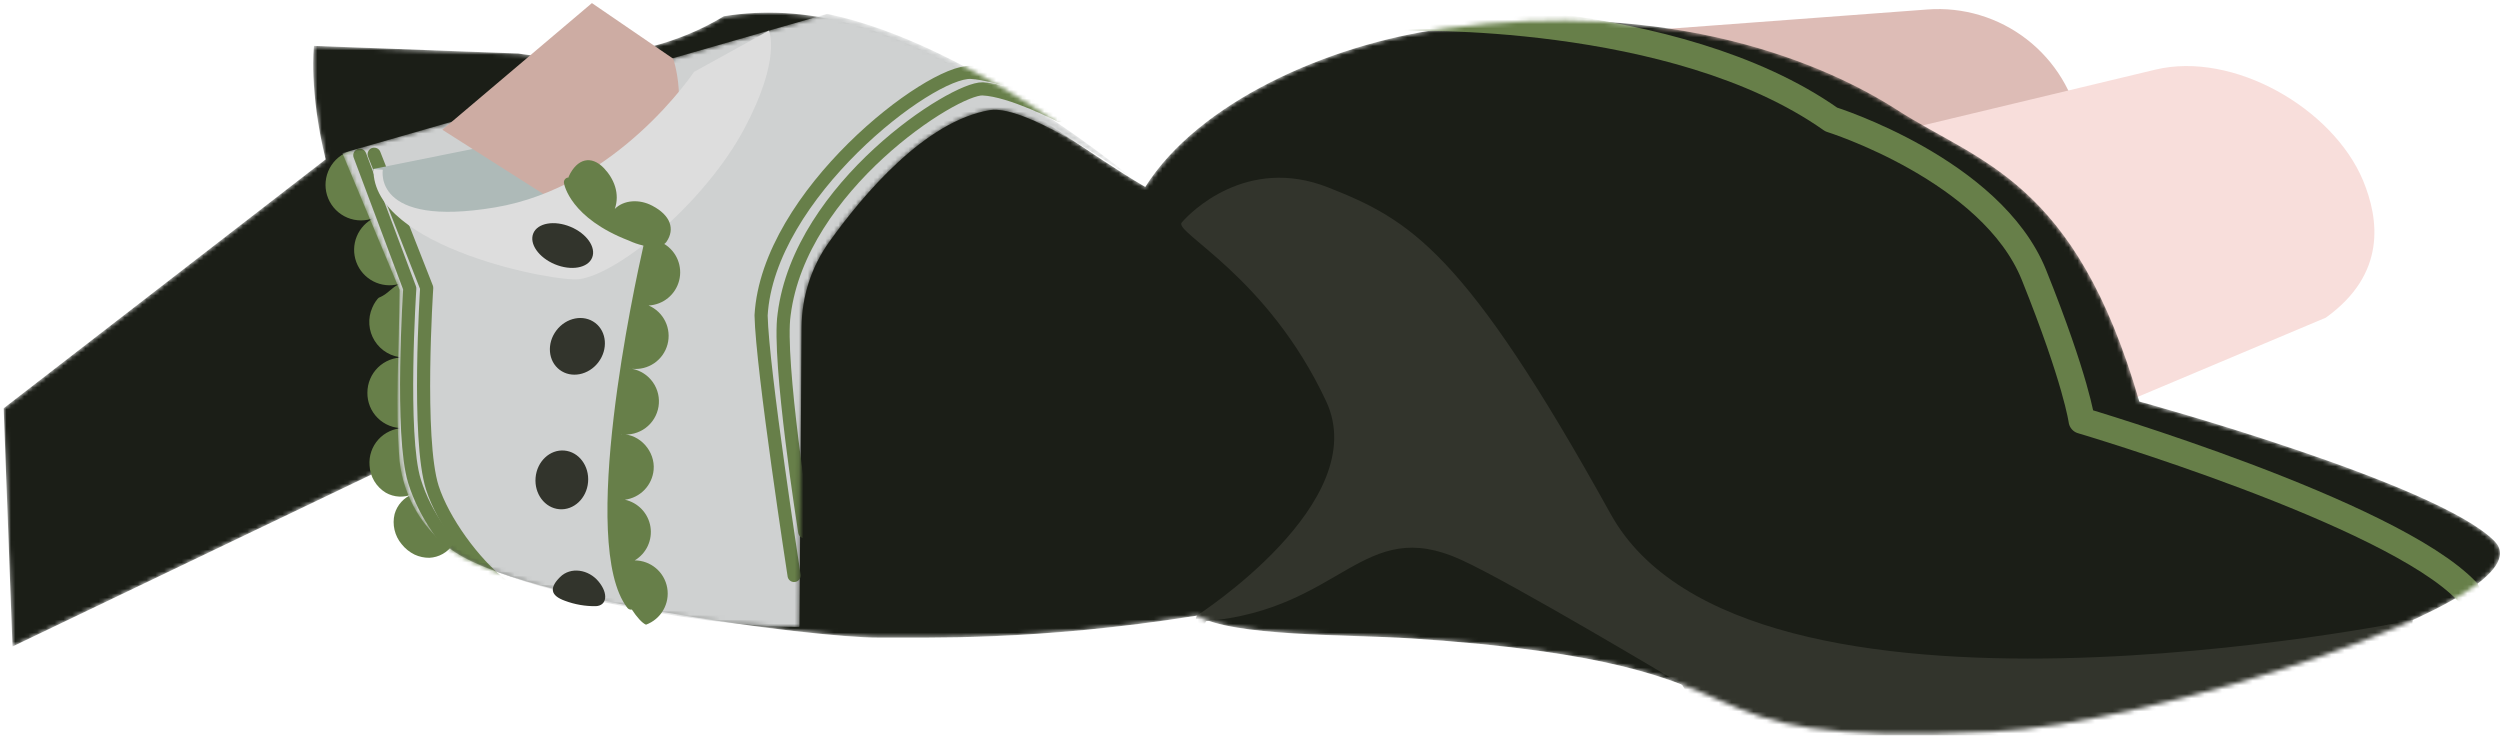 <svg width="571" height="168" viewBox="0 0 571 168" fill="none" xmlns="http://www.w3.org/2000/svg">
<path d="M336.587 9.895L440.23 2.166C448.376 1.55 456.461 3.979 462.918 8.982C469.376 13.985 473.747 21.207 475.185 29.249C476.623 37.291 475.025 45.58 470.701 52.511C466.378 59.442 459.635 64.522 451.781 66.767L351.879 95.417C346.366 96.998 340.596 97.476 334.899 96.826C329.201 96.177 323.688 94.411 318.672 91.63C308.544 86.015 301.061 76.605 297.87 65.472C294.679 54.339 296.041 42.395 301.657 32.266C307.272 22.137 316.682 14.654 327.815 11.463C330.681 10.657 333.619 10.132 336.587 9.895Z" fill="#DDBCB6"/>
<path d="M376.577 43.644L492.325 15.897C510.015 11.653 532.781 24.648 539.723 41.23C543.369 50.061 545.134 62.552 531.228 72.549L404.345 125.979C399.09 128.367 393.412 129.688 387.642 129.866C381.871 130.043 376.123 129.073 370.731 127.012C365.338 124.951 360.409 121.84 356.228 117.859C352.047 113.878 348.698 109.107 346.375 103.822C344.052 98.537 342.801 92.843 342.695 87.071C342.589 81.299 343.631 75.564 345.758 70.197C347.886 64.831 351.058 59.94 355.09 55.808C359.123 51.677 363.935 48.387 369.248 46.13C371.617 45.097 374.069 44.265 376.577 43.644Z" fill="#F8DEDB"/>
<mask id="mask0_52_44" style="mask-type:alpha" maskUnits="userSpaceOnUse" x="0" y="2" width="571" height="166">
<path d="M569.782 123.645C556.875 110.388 488.62 91.706 488.62 91.706C473.985 41.033 452.014 37.168 433.259 25.085C417.479 14.934 382.345 -0.686 329.711 6.541C303.102 10.187 273.671 23.473 261.58 42.702C236.51 28.118 203.542 -2.509 165.324 3.712C143.506 16.991 118.385 12.221 118.385 12.221L71.716 10.479C71.716 10.479 70.52 20.688 74.377 36.402L0.836 93.251L2.856 147.665L91.258 105.313C93.614 110.986 97.486 120.983 102.517 125.081C117.189 137.011 186.668 145.711 200.458 145.623C211.36 145.543 236.466 146.484 273.379 140.606C281.685 145.448 307.616 144.858 322.302 145.813C414.963 151.865 374.63 170.985 455.179 167.077C489.561 165.823 582.689 136.895 569.782 123.645Z" fill="#1B1E17"/>
</mask>
<g mask="url(#mask0_52_44)">
<path d="M569.782 123.645C556.875 110.388 488.62 91.706 488.62 91.706C473.985 41.033 452.014 37.168 433.259 25.085C417.479 14.934 382.345 -0.686 329.711 6.541C303.102 10.187 273.671 23.473 261.58 42.702C236.51 28.118 203.542 -2.509 165.324 3.712C143.506 16.991 118.385 12.221 118.385 12.221L71.716 10.479C71.716 10.479 70.52 20.688 74.377 36.402L0.836 93.251L2.856 147.665L91.258 105.313C93.614 110.986 97.486 120.983 102.517 125.081C117.189 137.011 186.668 145.711 200.458 145.623C211.36 145.543 236.466 146.484 273.379 140.606C281.685 145.448 307.616 144.858 322.302 145.813C414.963 151.865 374.63 170.985 455.179 167.077C489.561 165.823 582.689 136.895 569.782 123.645Z" fill="#1B1E17"/>
<path d="M367.863 117.381C334.523 57.207 322.025 50.199 303.379 42.819C284.733 35.44 271.753 48.602 269.9 50.841C268.048 53.079 289.509 63.055 302.89 91.64C313.712 114.749 273.364 140.599 273.364 140.599L271.082 147.738L272.839 148.125L275.435 141.875C306.675 139.141 311.167 117.585 333.685 127.838C345.352 133.132 384.153 156.35 384.153 156.35L388.39 163.234L444.313 177.57L549.203 163.621L551.055 141.628C551.055 141.628 398.636 172.94 367.863 117.381Z" fill="#32342C"/>
<path d="M320.311 4.054C320.311 4.054 382.396 2.02 418.244 27.287C418.244 27.287 454.901 38.772 464.571 62.836C474.24 86.9 475.458 96.066 475.458 96.066C475.458 96.066 546.14 116.936 563.415 135.043" stroke="#677F49" stroke-width="6" stroke-linecap="round" stroke-linejoin="round"/>
</g>
<path d="M103.254 120.984C102.55 119.616 101.701 118.328 100.724 117.141C98.696 114.705 96.443 112.036 94.35 112.816C95.364 112.379 95.809 111.241 95.94 109.9C96.035 108.441 96.008 106.978 95.86 105.524C95.532 101.543 94.329 97.766 92.104 97.758C94.329 97.656 95.342 93.726 95.393 89.737C95.444 85.748 94.445 81.716 92.207 81.635C94.438 81.635 95.67 77.676 95.758 73.614C95.829 71.657 95.583 69.702 95.028 67.824C94.915 67.207 94.762 66.598 94.569 66.001C94.236 65.587 93.86 65.211 93.446 64.878C93.282 64.701 93.075 64.57 92.845 64.497C92.615 64.424 92.37 64.412 92.133 64.462C95.481 61.976 89.545 48.099 85.571 49.725C89.669 47.96 83.427 33.026 79.292 34.754C77.321 35.591 75.761 37.172 74.951 39.154C74.141 41.136 74.147 43.358 74.967 45.335C75.787 47.313 77.356 48.886 79.331 49.713C81.306 50.539 83.528 50.551 85.512 49.747C83.685 50.612 82.247 52.129 81.482 54.001C80.717 55.873 80.68 57.963 81.379 59.86C82.077 61.758 83.461 63.325 85.257 64.254C87.053 65.182 89.131 65.405 91.084 64.878C90.362 65.291 89.688 65.78 89.071 66.337C88.677 66.665 88.342 66.971 87.948 67.233C87.573 67.487 87.178 67.709 86.766 67.897C86.402 67.941 86.037 68.531 85.767 68.896C85.483 69.324 85.238 69.778 85.038 70.252C84.5 71.464 84.266 72.789 84.359 74.111C84.451 75.434 84.866 76.714 85.568 77.838C86.269 78.963 87.236 79.899 88.383 80.563C89.531 81.228 90.823 81.601 92.148 81.65C91.077 81.622 90.011 81.808 89.013 82.199C88.016 82.589 87.106 83.176 86.339 83.923C85.572 84.671 84.962 85.565 84.546 86.552C84.129 87.539 83.915 88.6 83.915 89.671C83.895 90.743 84.092 91.809 84.494 92.803C84.896 93.797 85.495 94.7 86.254 95.457C87.013 96.214 87.918 96.811 88.913 97.21C89.908 97.609 90.974 97.803 92.046 97.78C90.977 97.812 89.925 98.061 88.955 98.512C87.984 98.963 87.115 99.606 86.401 100.402C85.686 101.198 85.141 102.132 84.798 103.145C84.454 104.158 84.32 105.231 84.404 106.297C84.463 107.561 84.833 108.791 85.48 109.879C86.127 110.966 87.033 111.877 88.116 112.532C89.05 113.064 90.097 113.369 91.171 113.422C92.245 113.475 93.317 113.275 94.299 112.838C93.295 113.221 92.394 113.834 91.67 114.628C90.945 115.422 90.417 116.375 90.128 117.41C89.839 118.599 89.833 119.84 90.111 121.031C90.388 122.223 90.941 123.333 91.725 124.272C92.523 125.283 93.537 126.103 94.693 126.671C95.746 127.16 96.894 127.409 98.055 127.401C99.134 127.35 100.186 127.047 101.126 126.515C102.066 125.983 102.867 125.237 103.465 124.338C104.1 123.412 103.888 122.172 103.254 120.984Z" fill="#677F49"/>
<mask id="mask1_52_44" style="mask-type:alpha" maskUnits="userSpaceOnUse" x="78" y="3" width="182" height="141">
<path d="M188.907 3.172L78.198 34.98L91.258 66.183C91.185 79.747 90.208 92.333 91.258 105.313C91.712 109.347 93.011 113.241 95.072 116.739C97.132 120.238 99.908 123.262 103.217 125.614C115.461 134.262 158.71 143.297 182.432 143.195C182.476 143.195 182.519 143.178 182.55 143.146C182.582 143.115 182.599 143.072 182.599 143.028L183.081 74.759C183.115 67.77 185.313 60.963 189.374 55.274C197.169 44.373 211.301 27.644 226.075 25.151C234.825 23.692 259.356 41.332 259.356 41.332C259.356 41.332 222.217 10.005 188.907 3.172Z" fill="#CFD1D1"/>
</mask>
<g mask="url(#mask1_52_44)">
<path d="M188.907 3.172L78.198 34.98L91.258 66.183C91.185 79.747 90.208 92.333 91.258 105.313C91.712 109.347 93.011 113.241 95.072 116.739C97.132 120.238 99.908 123.262 103.217 125.614C115.461 134.262 158.71 143.297 182.432 143.195C182.476 143.195 182.519 143.178 182.55 143.146C182.582 143.115 182.599 143.072 182.599 143.028L183.081 74.759C183.115 67.77 185.313 60.963 189.374 55.274C197.169 44.373 211.301 27.644 226.075 25.151C234.825 23.692 259.356 41.332 259.356 41.332C259.356 41.332 222.217 10.005 188.907 3.172Z" fill="#CFD1D1"/>
<path d="M82.179 35.454L93.592 65.891C93.592 65.891 91.404 99.435 94.664 109.87C97.143 117.892 102.393 124.681 108.118 129.996" stroke="#677F49" stroke-width="3" stroke-linecap="round" stroke-linejoin="round"/>
<path d="M85.461 35.221L97.457 65.746C97.457 65.746 95.189 100.274 98.755 111.409C101.132 118.818 108.118 128.64 114.797 133.767" stroke="#677F49" stroke-width="3" stroke-linecap="round" stroke-linejoin="round"/>
<path d="M241.913 26.281C241.913 26.281 230.931 20.6 224.463 20.302C217.995 20.003 182.767 42.601 179.099 71.806C177.568 82.204 183.795 121.465 183.795 121.465" stroke="#677F49" stroke-width="3" stroke-linecap="round" stroke-linejoin="round"/>
<path d="M239.288 21.855C239.288 21.855 228.284 16.867 221.787 16.531C212.307 16.043 175.409 44.445 173.834 72.031C174.067 84.078 181.374 131.44 181.374 131.44" stroke="#677F49" stroke-width="3" stroke-linecap="round" stroke-linejoin="round"/>
</g>
<path d="M133.706 51.708C133.706 51.708 102.349 53.305 94.503 49.521C92.254 48.494 90.262 46.979 88.671 45.088C87.079 43.196 85.928 40.974 85.3 38.583L124.926 30.605L133.706 51.708Z" fill="#AEBAB8"/>
<path d="M101.03 29.635L126.552 45.867C126.552 45.867 139.583 49.951 149.202 38.933C158.82 27.914 153.759 13.41 153.759 13.41L135.193 0.707L101.03 29.635Z" fill="#CDACA3"/>
<path d="M87.437 38.772C87.437 38.772 84.987 52.066 113.04 47.377C141.092 42.688 158.513 16.415 158.513 16.415L175.621 6.986C175.621 6.986 178.574 13.293 169.998 29.395C161.321 45.692 142.004 62.253 132.393 63.755C127.237 64.564 84.928 56.609 85.3 38.605L87.437 38.772Z" fill="#DDDDDD"/>
<path d="M135.236 58.867C136.218 56.501 134.007 53.336 130.298 51.797C126.589 50.259 122.787 50.93 121.806 53.295C120.824 55.661 123.035 58.827 126.744 60.365C130.453 61.904 134.255 61.233 135.236 58.867Z" fill="#32342C"/>
<path d="M136.665 82.744C138.912 79.788 138.589 75.761 135.944 73.751C133.299 71.74 129.333 72.507 127.086 75.463C124.839 78.419 125.162 82.445 127.807 84.456C130.452 86.466 134.418 85.7 136.665 82.744Z" fill="#32342C"/>
<path d="M136.732 132.841C139.029 135.634 138.591 138.332 136.097 138.448C133.689 138.482 131.295 138.066 129.039 137.223C125.641 135.998 125.48 134.241 127.908 131.813C130.337 129.384 134.442 130.041 136.732 132.841Z" fill="#32342C"/>
<path d="M134.315 110.126C134.636 106.426 132.213 103.195 128.903 102.907C125.593 102.62 122.649 105.386 122.328 109.085C122.007 112.785 124.43 116.016 127.74 116.304C131.05 116.591 133.994 113.825 134.315 110.126Z" fill="#32342C"/>
<path d="M151.732 55.712C151.926 55.573 152.096 55.403 152.235 55.209C154.197 52.328 153.19 49.185 148.968 46.983C146.051 45.444 142.5 45.627 140.422 47.712C141.625 44.241 140.254 40.829 137.942 38.408C135.026 35.381 131.817 36.22 129.921 40.252C129.887 40.35 129.86 40.45 129.841 40.551C129.8 40.548 129.758 40.548 129.717 40.551C129.431 40.596 129.174 40.753 129.003 40.987C128.833 41.22 128.761 41.512 128.805 41.798C128.856 42.156 130.264 49.82 143.674 54.968C144.675 55.436 145.72 55.8 146.795 56.055L146.97 56.113C144.972 64.929 132.036 124.316 143.28 138.82C143.385 138.959 143.523 139.07 143.68 139.143C143.838 139.217 144.011 139.251 144.184 139.243C144.228 139.243 144.257 139.243 144.301 139.199C145.453 140.957 146.671 142.32 147.546 142.678C149.212 142.064 150.61 140.886 151.495 139.347C152.38 137.809 152.698 136.008 152.391 134.26C152.085 132.511 151.174 130.926 149.818 129.78C148.462 128.635 146.747 128.002 144.972 127.991C146.272 127.217 147.309 126.069 147.948 124.698C148.588 123.326 148.8 121.794 148.558 120.3C148.316 118.807 147.63 117.42 146.59 116.321C145.55 115.222 144.204 114.461 142.726 114.136C144.43 113.914 146.008 113.118 147.201 111.881C148.393 110.643 149.13 109.037 149.289 107.325C149.683 103.147 146.212 99.136 141.997 99.18L141.931 99.297C141.931 99.202 141.931 99.107 141.931 99.013C141.931 99.064 141.931 99.122 141.931 99.18C143.888 99.439 145.868 98.925 147.451 97.746C149.034 96.567 150.094 94.818 150.407 92.869C150.719 90.921 150.259 88.927 149.124 87.312C147.99 85.698 146.27 84.59 144.33 84.224C146.131 84.424 147.943 83.969 149.437 82.944C150.931 81.919 152.006 80.391 152.467 78.639C152.929 76.888 152.745 75.028 151.95 73.4C151.155 71.772 149.802 70.484 148.137 69.771C149.759 69.692 151.313 69.095 152.57 68.067C153.827 67.039 154.722 65.635 155.121 64.061C155.52 62.486 155.403 60.826 154.788 59.323C154.173 57.82 153.091 56.554 151.703 55.712H151.732ZM140.961 113.918V113.881V113.918ZM143.878 84.268C143.882 84.234 143.882 84.2 143.878 84.166H143.922L143.878 84.268Z" fill="#677F49"/>
</svg>

